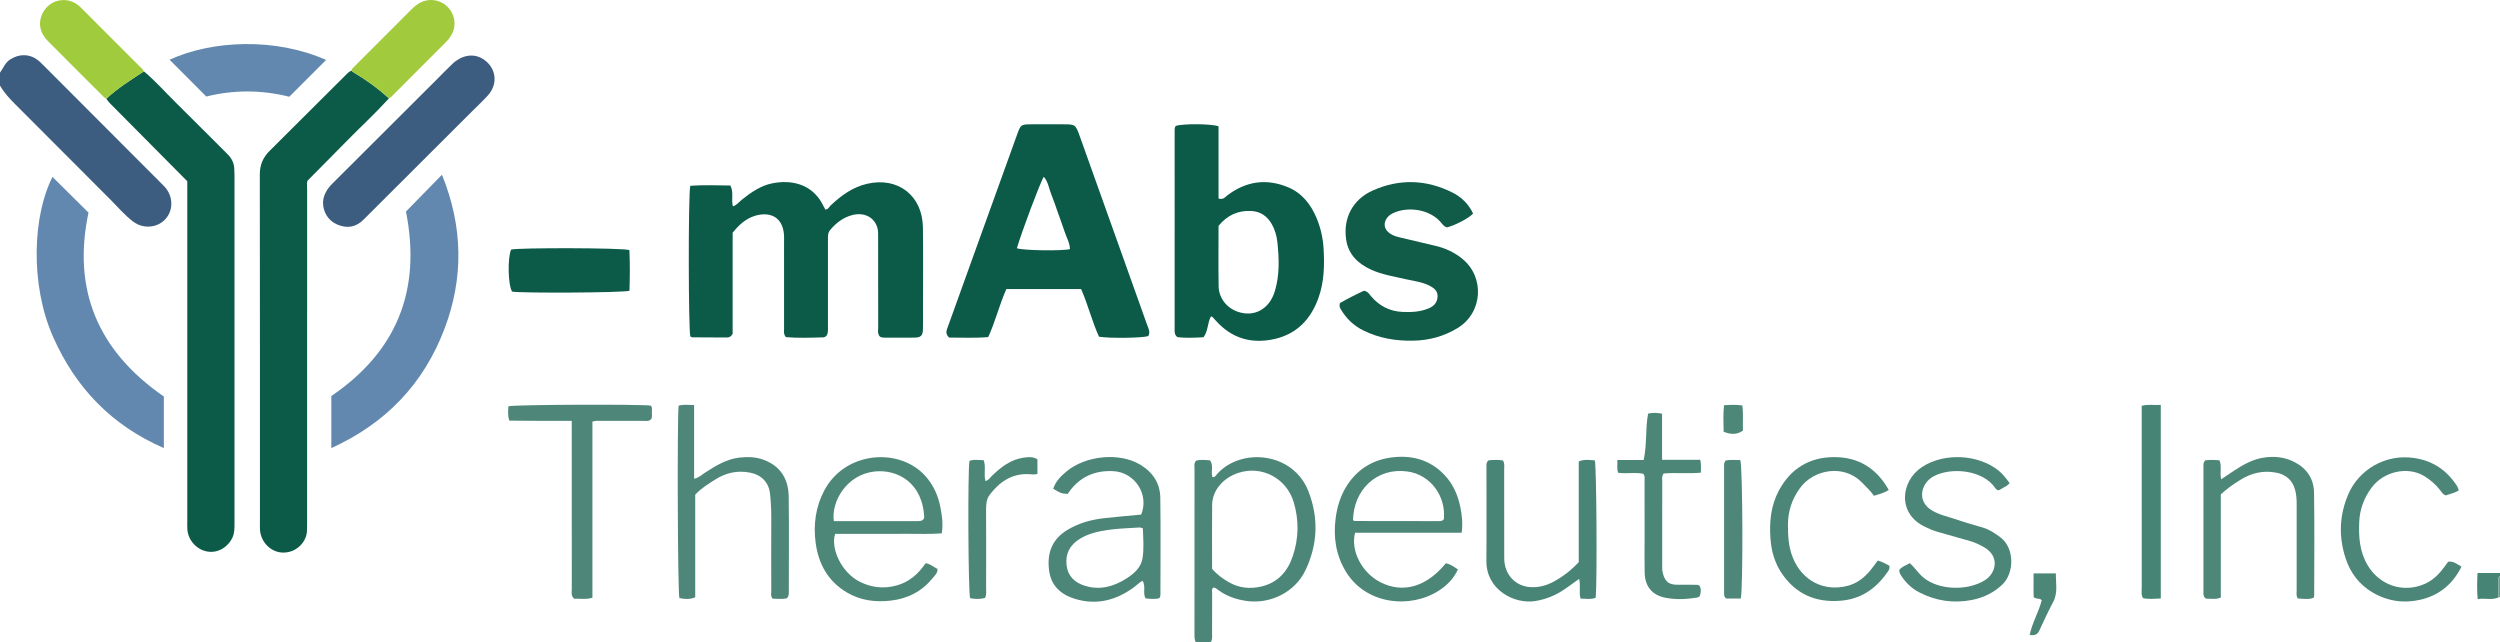<?xml version="1.0" encoding="iso-8859-1"?>
<!-- Generator: Adobe Illustrator 27.0.0, SVG Export Plug-In . SVG Version: 6.00 Build 0)  -->
<svg version="1.1" id="Layer_1" xmlns="http://www.w3.org/2000/svg" xmlns:xlink="http://www.w3.org/1999/xlink" x="0px" y="0px"
	 viewBox="0 0 1549 398.017" style="enable-background:new 0 0 1549 398.017;" xml:space="preserve">
<g>
	<path style="fill:#3C5C80;" d="M0,45.017c2.006-2.74,3.105-6.068,6.202-8.102c5.539-3.637,11.901-3.716,17.171,0.267
		c1.188,0.898,2.245,1.982,3.302,3.04c24.945,24.978,49.886,49.958,74.816,74.951c5.734,5.748,6.244,14.519,1.241,20.306
		c-4.957,5.733-13.834,6.624-20.198,1.849c-5.215-3.913-9.399-8.944-13.989-13.524C48.743,104.046,29.063,84.167,9.257,64.413
		C5.753,60.919,2.466,57.319,0,53.017C0,50.35,0,47.683,0,45.017z"/>
	<path style="fill:#4C8678;" d="M741,398.017c-1.014-1.639-0.906-3.465-0.906-5.282c0.006-34.13-0.002-68.26,0.023-102.39
		c0.001-1.611-0.489-3.362,1.047-4.977c2.706-0.678,5.635-0.392,8.578-0.129c2.342,3.277,0.401,6.977,1.445,10.321
		c1.643,0.388,2.22-1.073,3.015-1.955c14.866-16.487,47.065-13.544,56.515,10.851c6.449,16.648,5.743,33.186-2.029,49.22
		c-6.301,12.999-21.38,20.869-36.538,18.644c-6.421-0.942-12.189-2.96-17.389-6.774c-0.895-0.656-1.707-1.64-3.14-1.42
		c-1.072,1.054-0.578,2.449-0.586,3.682c-0.05,8.324-0.019,16.649-0.032,24.973c-0.003,1.802,0.301,3.679-1.005,5.237
		C747,398.017,744,398.017,741,398.017z M751.012,352.405c3.087,3.698,6.664,6.164,10.393,8.326
		c6.317,3.662,13.147,4.321,20.211,2.648c10.007-2.37,16.045-9.129,19.264-18.41c3.849-11.097,4.067-22.516,0.719-33.767
		c-4.448-14.948-19.829-22.957-34.273-18.223c-9.6,3.146-16.201,11.013-16.283,19.844
		C750.922,325.966,751.012,339.111,751.012,352.405z"/>
	<path style="fill:#468475;" d="M1548.077,370.142c-4.096,1.911-8.313,0.279-12.929,1.061c-0.465-5.619-0.334-10.63-0.088-16.186
		c4.796,0,9.368,0,13.939,0c0,0.667,0,1.333,0,2c-1.203,0.462-0.994,1.511-0.991,2.45
		C1548.021,363.025,1548.053,366.583,1548.077,370.142z"/>
	<path style="fill:#759C90;" d="M1548.077,370.142c-0.025-3.558-0.056-7.117-0.068-10.675c-0.003-0.939-0.212-1.987,0.991-2.45
		c0,4.333,0,8.667,0,13C1548.7,370.116,1548.393,370.157,1548.077,370.142z"/>
	<path style="fill:#0C5B48;" d="M241.015,60.947c-8.395,9.239-17.604,17.673-26.326,26.589c-7.916,8.092-15.922,16.095-24.158,24.41
		c-0.564,1.557-0.23,3.576-0.231,5.556c-0.019,68.463-0.015,136.927-0.019,205.39c0,1.832-0.095,3.664-0.066,5.494
		c0.102,6.519-5.731,13.993-14.705,14.002c-7.426,0.007-13.803-6.254-14.405-13.908c-0.091-1.16-0.052-2.331-0.052-3.497
		c-0.002-72.295,0.037-144.59-0.072-216.884c-0.009-5.944,1.988-10.579,6.112-14.668c16.201-16.068,32.323-32.214,48.495-48.311
		c0.565-0.562,1.352-0.902,2.035-1.345c0.661,0.473,1.289,1.001,1.987,1.411C227.285,49.707,234.421,54.958,241.015,60.947z"/>
	<path style="fill:#0C5B48;" d="M89.145,44.203c7.166,5.981,13.316,13.003,19.943,19.534c10.68,10.524,21.218,21.191,31.862,31.751
		c2.473,2.454,3.976,5.289,4.206,8.763c0.099,1.495,0.139,2.996,0.139,4.494c0.007,71.827,0.007,143.655,0.002,215.482
		c0,2.992,0.065,5.974-1.262,8.809c-2.872,6.134-9.119,9.728-15.363,8.724c-6.682-1.075-12.027-6.822-12.575-13.609
		c-0.134-1.656-0.054-3.331-0.054-4.997c-0.002-68.494-0.001-136.989-0.001-205.483c0-1.663,0-3.326,0-5.363
		c-4.069-4.102-8.276-8.346-12.485-12.587C91.708,87.779,79.851,75.845,68.016,63.888c-0.806-0.814-1.446-1.791-2.164-2.692
		C72.92,54.576,81.113,49.5,89.145,44.203z"/>
	<path style="fill:#0C5B48;" d="M545.166,208.537c-1.584-1.715-1.035-3.808-1.039-5.754c-0.033-18.657-0.009-37.314-0.036-55.971
		c-0.003-1.821,0.058-3.719-0.405-5.449c-1.812-6.78-8.333-10.116-15.908-8.036c-5.451,1.496-9.769,4.843-13.391,9.144
		c-1.557,1.849-1.39,4.001-1.389,6.164c0.007,17.657,0.005,35.315,0.002,52.972c0,1.332,0.065,2.673-0.06,3.994
		c-0.174,1.824-1.118,3.384-3.015,3.435c-7.771,0.21-15.556,0.517-22.963-0.15c-1.604-1.85-1.151-3.577-1.152-5.196
		c-0.018-18.157-0.011-36.314-0.01-54.472c0-1.166,0.062-2.336-0.014-3.498c-0.779-11.953-9.402-14.645-18.107-11.971
		c-5.771,1.773-9.966,5.789-13.734,10.434c0,21.04,0,42.014,0,62.635c-0.884,1.654-2.021,2.297-3.445,2.297
		c-7.158-0.003-14.316-0.039-21.473-0.105c-0.451-0.004-0.9-0.366-1.3-0.54c-1.187-3.729-1.359-87.979-0.029-93.365
		c8.157-0.575,16.527-0.267,24.836-0.166c2.234,4.316,0.42,8.638,1.557,12.912c2.419-0.685,3.732-2.678,5.453-4.04
		c5.774-4.567,11.743-8.853,19.137-10.262c11.777-2.244,22.4,0.593,28.985,9.738c1.436,1.994,2.442,4.298,3.692,6.542
		c1.767,0.005,2.341-1.625,3.342-2.566c6.496-6.109,13.52-11.263,22.418-13.357c19.198-4.517,34.445,7.228,34.723,26.953
		c0.245,17.321,0.051,34.648,0.051,51.972c0,3.665,0.069,7.331-0.018,10.994c-0.099,4.162-1.235,5.317-5.389,5.37
		c-5.996,0.077-11.994,0.025-17.99,0.014C547.334,209.208,546.152,209.244,545.166,208.537z"/>
	<path style="fill:#0C5B48;" d="M669.873,179.097c-15.477,0-30.765,0-46.334,0c-4.292,9.589-6.729,19.95-11.246,29.765
		c-8.299,0.712-16.4,0.243-24.186,0.303c-2.797-2.485-1.486-4.834-0.657-7.137c6.565-18.251,13.137-36.499,19.711-54.746
		c7.7-21.371,15.4-42.741,23.109-64.109c2.173-6.024,2.383-6.155,9.009-6.158c6.496-0.003,12.992-0.003,19.488,0
		c7.469,0.003,7.662,0.114,10.275,7.421c9.323,26.073,18.623,52.154,27.938,78.23c4.574,12.804,9.198,25.591,13.712,38.417
		c0.8,2.272,2.215,4.586,0.801,7.138c-3.4,1.216-24.003,1.528-30.551,0.395C676.673,199.199,674.118,188.869,669.873,179.097z
		 M630.057,153.8c3.437,1.426,28.159,1.772,32.904,0.546c-0.169-4.039-2.273-7.515-3.484-11.242
		c-1.228-3.779-2.63-7.501-3.965-11.244c-1.39-3.899-2.661-7.847-4.224-11.675c-1.43-3.503-1.778-7.539-4.596-10.663
		C644.445,113.19,632.879,144.097,630.057,153.8z"/>
	<path style="fill:#0C5B48;" d="M750.323,196.017c-2.261,4.043-1.656,8.978-4.632,12.945c-5.533,0.333-11.123,0.538-16.101-0.042
		c-1.983-1.561-1.789-3.113-1.789-4.601c-0.002-40.826-0.003-81.652,0.003-122.478c0-1.316-0.213-2.687,0.742-3.824
		c3.883-1.445,22.101-1.415,26.456,0.25c0,7.411-0.001,15.041,0,22.672c0.001,7.421-0.007,14.843,0.007,22.078
		c3.047,0.904,4.067-0.933,5.442-1.972c11.577-8.746,24.149-10.622,37.571-5.047c8.805,3.657,14.255,10.728,17.806,19.298
		c2.49,6.009,3.892,12.301,4.275,18.854c0.605,10.345,0.349,20.577-3.187,30.448c-4.677,13.061-13.245,22.243-27.071,25.418
		c-14.272,3.277-26.67-0.276-36.58-11.402c-0.663-0.744-1.333-1.483-2.016-2.209C751.148,196.296,750.956,196.275,750.323,196.017z
		 M755.01,139.923c0,12.54-0.152,25.019,0.058,37.493c0.122,7.271,4.998,13.381,11.817,15.734
		c10.311,3.558,19.7-1.647,23.053-12.879c2.96-9.915,2.603-20.038,1.535-30.159c-0.419-3.975-1.513-7.839-3.529-11.337
		c-2.852-4.948-7.062-7.82-12.899-8.062C767.019,130.381,760.466,133.302,755.01,139.923z"/>
	<path style="fill:#115C49;" d="M912.727,132.293c-2.431,2.774-10.497,7.044-16.085,8.598c-2.157-0.46-3.15-2.369-4.479-3.791
		c-7.157-7.657-19.943-8.976-28.221-5.39c-1.733,0.751-3.276,1.656-4.416,3.137c-2.552,3.314-1.999,7.109,1.378,9.597
		c1.769,1.303,3.817,2.031,5.923,2.536c7.584,1.819,15.185,3.568,22.77,5.381c6.064,1.449,11.581,4.016,16.449,7.979
		c14.09,11.471,12.648,33.446-2.888,42.908c-8.416,5.126-17.537,7.642-27.449,7.842c-10.845,0.219-21.196-1.495-30.937-6.32
		c-5.961-2.953-10.641-7.343-13.995-13.133c-0.609-1.051-1.122-2.029-0.555-3.854c4.744-2.718,9.985-5.416,14.941-7.647
		c2.409,0.504,3.211,2.056,4.269,3.313c5.079,6.035,11.513,9.427,19.426,9.807c5.504,0.264,10.927,0.027,16.176-2.105
		c3.481-1.414,5.535-3.749,5.695-7.408c0.151-3.46-2.238-5.315-5.061-6.753c-4.672-2.38-9.842-2.884-14.839-4.037
		c-7.106-1.641-14.353-2.74-21.082-5.775c-8.204-3.701-14.241-9.366-15.647-18.595c-2.05-13.454,4.036-25.001,16.47-30.555
		c16.621-7.424,33.322-6.832,49.544,1.37C905.656,122.201,910.042,126.562,912.727,132.293z"/>
	<path style="fill:#6388AF;" d="M101.515,245.665c0,10.286,0,20.707,0,31.962c-32.353-14.083-54.537-37.228-68.528-68.688
		c-14.717-33.094-12.5-75.959-0.456-99.314c7.18,7.113,14.48,14.346,22.314,22.109C44.729,179.253,60.408,217.304,101.515,245.665z"
		/>
	<path style="fill:#6388AF;" d="M251.533,131.069c7.147-7.308,14.445-14.771,22.311-22.815c13.052,32.246,13.543,63.952,1.523,95.58
		c-12.928,34.016-36.314,58.464-70.076,73.809c0-11.138,0-21.559,0-32.275C245.754,217.871,261.226,179.926,251.533,131.069z"/>
	<path style="fill:#3C5C80;" d="M200.154,125.228c0.189-4.243,2.417-8.104,5.655-11.343c21.417-21.429,42.893-42.8,64.348-64.191
		c3.418-3.407,6.747-6.908,10.262-10.212c5.636-5.296,12.662-6.488,18.24-3.281c8.654,4.974,10.394,15.483,3.654,22.898
		c-3.132,3.445-6.551,6.63-9.85,9.923c-22.386,22.344-44.773,44.687-67.165,67.025c-4.738,4.726-10.107,5.714-16.389,3.059
		C203.543,136.836,200.036,131.489,200.154,125.228z"/>
	<path style="fill:#4D8778;" d="M583.524,330.45c-7.392,0.647-14.668,0.22-21.915,0.297c-7.495,0.079-14.991,0.018-22.486,0.018
		c-7.285,0-14.569,0-21.696,0c-2.882,9.526,4.215,24.08,15.245,29.664c7.315,3.703,14.89,4.466,22.73,2.371
		c7.905-2.113,13.662-7.244,18.111-13.845c3.069,0.455,4.98,2.426,7.363,3.552c0.135,2.633-1.709,4.124-2.981,5.685
		c-6.72,8.245-15.448,12.757-26.066,13.956c-9.518,1.074-18.531-0.084-26.87-4.936c-11.826-6.881-17.818-17.734-19.573-30.842
		c-1.501-11.211-0.074-22.204,5.324-32.432c12.854-24.358,46.263-26.856,62.367-9.31c5.341,5.82,8.373,12.744,9.741,20.394
		C583.66,319.736,584.435,324.518,583.524,330.45z M572.641,320.897c-0.758-21.881-16.755-30.45-31.123-28.71
		c-17.055,2.065-26.628,18.733-24.86,30.687c17.428,0,34.873-0.006,52.318,0.009C570.591,322.885,571.933,322.509,572.641,320.897z"
		/>
	<path style="fill:#4C8678;" d="M652.576,302.851c1.549-4.753,4.803-7.893,8.221-10.738c11.844-9.862,32.591-11.94,45.504-4.313
		c7.951,4.696,12.497,11.565,12.624,20.686c0.275,19.818,0.086,39.642,0.081,59.464c0,0.817,0.099,1.667-0.758,2.744
		c-2.576,0.669-5.484,0.36-8.468,0.089c-1.876-3.397,0.33-7.393-1.822-10.933c-2.251,1.137-3.779,2.884-5.609,4.202
		c-10.973,7.909-22.927,11.04-36.195,7.038c-8.614-2.598-14.73-7.936-16.063-17.143c-1.519-10.484,1.28-19.424,10.876-25.364
		c7.075-4.38,14.841-6.568,22.99-7.502c7.729-0.886,15.487-1.51,23.099-2.237c5.152-12.454-3.948-26.311-17.365-26.93
		c-11.51-0.53-20.765,3.596-27.465,13.109c-0.287,0.408-0.568,0.82-0.716,1.035C657.35,305.679,657.35,305.679,652.576,302.851z
		 M708.109,327.365c-0.912-0.284-1.38-0.577-1.825-0.547c-6.468,0.433-12.982,0.563-19.384,1.473
		c-6.218,0.884-12.439,2.206-17.93,5.626c-6.094,3.796-8.976,9.185-8.098,16.4c0.826,6.785,5.135,10.701,11.247,12.612
		c9.408,2.942,18.086,0.52,26.077-4.656c4.532-2.936,8.742-6.657,9.673-12.178C708.911,339.92,708.333,333.576,708.109,327.365z"/>
	<path style="fill:#4E8779;" d="M430.076,296.629c3.2-0.695,4.64-2.421,6.401-3.545c6.729-4.297,13.399-8.603,21.641-9.558
		c5.206-0.603,10.279-0.415,15.196,1.428c10.506,3.936,15.217,12.081,15.361,22.785c0.263,19.654,0.074,39.313,0.077,58.97
		c0,1.34,0.08,2.694-1.234,4.03c-2.743,0.577-5.846,0.266-8.807,0.189c-1.382-1.685-0.828-3.419-0.833-5.012
		c-0.046-14.993-0.082-29.986,0.003-44.978c0.028-4.998-0.255-9.962-0.757-14.924c-0.711-7.033-5.284-11.754-12.26-13.145
		c-7.931-1.582-15.143,0.042-21.84,4.337c-4.188,2.686-8.494,5.237-12.263,9.29c0,20.979,0,42.255,0,63.59
		c-3.508,1.49-6.69,1.112-9.817,0.489c-1.046-3.759-1.431-110.218-0.468-119.197c2.958-0.946,6.025-0.423,9.6-0.394
		C430.076,266.163,430.076,281.067,430.076,296.629z"/>
	<path style="fill:#4B8677;" d="M905.669,330.069c-22.337,0-44.258,0-66.054,0c-2.946,11.182,4.255,24.888,15.791,30.737
		c13.843,7.02,28.531,2.8,40.387-11.752c2.779,0.35,4.949,2.074,7.529,3.786c-2.62,5.777-6.854,9.917-11.901,13.16
		c-17.721,11.384-45.118,8.588-57.512-11.804c-6.199-10.198-7.864-21.365-6.342-33.091c0.929-7.157,2.977-13.93,6.882-20.073
		c6.801-10.698,16.723-16.507,29.126-17.761c11.987-1.211,22.698,1.904,31.319,10.902c5.372,5.608,8.329,12.381,9.876,19.787
		C905.815,318.97,906.411,324.097,905.669,330.069z M838.328,322.366c0.616,0.239,0.917,0.457,1.217,0.457
		c17.311,0.031,34.623,0.042,51.934,0.064c1.195,0.001,2.329-0.098,3.133-1.139c1.404-14.086-8.021-27.657-22.682-29.639
		C853.108,289.564,838.647,303.409,838.328,322.366z"/>
	<path style="fill:#4E8779;" d="M354.25,260.767c-7.036,0-13.492,0.017-19.947-0.005c-6.278-0.021-12.556-0.082-18.711-0.125
		c-1.184-3.397-0.675-6.185-0.588-8.92c3.506-1.027,81.66-1.349,88.236-0.399c1.124,1.273,0.597,2.84,0.638,4.283
		c0.037,1.308,0.281,2.662-0.28,3.927c-1.401,1.739-3.349,1.213-5.114,1.221c-8.661,0.039-17.322,0.001-25.982,0.033
		c-1.636,0.006-3.306-0.28-5.434,0.47c0,36.232,0,72.619,0,109.11c-4.212,1.256-7.965,0.411-11.316,0.605
		c-2.167-1.973-1.469-4.102-1.471-6.011c-0.04-32.645-0.028-65.29-0.028-97.934C354.25,265.202,354.25,263.382,354.25,260.767z"/>
	<path style="fill:#6388AF;" d="M179.246,59.95c-17.012-4.309-34.528-4.379-51.42-0.139c-7.811-7.827-15.388-15.421-22.751-22.798
		c26.232-12.075,65.488-13.865,96.976,0.135C194.707,44.491,187.241,51.956,179.246,59.95z"/>
	<path style="fill:#4D8778;" d="M1376.012,306.319c0,21.303,0,42.588,0,63.946c-3.336,1.298-6.435,0.654-9.155,0.641
		c-1.681-1.118-1.607-2.471-1.606-3.81c0.003-25.982,0.002-51.965,0.003-77.947c0-1.321-0.171-2.689,1.157-3.909
		c2.739-0.446,5.695-0.292,8.804-0.021c1.541,3.714,0.059,7.623,1.028,11.761c2.667-1.793,5.191-3.528,7.752-5.204
		c5.574-3.647,11.251-7.001,18-8.142c6.943-1.174,13.543-0.536,19.844,2.745c7.637,3.976,11.812,10.504,11.946,18.826
		c0.341,21.313,0.104,42.635,0.085,63.954c0,0.317-0.17,0.634-0.342,1.237c-3.212,1.245-6.584,0.541-9.849,0.418
		c-1.117-1.84-0.667-3.544-0.67-5.156c-0.035-17.821-0.05-35.642,0.005-53.463c0.01-3.021-0.217-5.994-1.036-8.878
		c-1.65-5.811-5.477-9.223-11.463-10.424c-8.102-1.626-15.468,0.115-22.358,4.397
		C1384.062,299.834,1380.074,302.53,1376.012,306.319z"/>
	<path style="fill:#498577;" d="M922.224,285.245c2.978-0.356,6.065-0.398,8.983,0.015c1.234,2.028,0.773,3.904,0.777,5.686
		c0.036,18.324-0.02,36.648,0.039,54.971c0.032,9.931,6.774,17.377,16.445,17.882c5.024,0.262,9.873-1.041,14.343-3.495
		c5.586-3.066,10.578-6.894,15.373-11.979c0-20.504,0-41.439,0-62.41c3.566-1.541,6.81-0.819,9.974-0.676
		c1.062,3.772,1.486,74.574,0.548,85.102c-2.943,1.275-6.034,0.547-9.414,0.553c-1.044-3.947,0.14-7.966-0.862-12.22
		c-3.306,2.357-6.194,4.503-9.171,6.518c-5.418,3.668-11.241,6.091-17.823,7.189c-13.26,2.213-30.646-7.034-30.476-24.879
		c0.185-19.488,0.035-38.979,0.042-58.469C921.002,287.89,920.792,286.677,922.224,285.245z"/>
	<path style="fill:#4C8678;" d="M1245.184,299.323c-0.78,0.733-1.198,1.278-1.745,1.611c-1.692,1.032-3.432,1.983-4.945,2.846
		c-1.248-0.022-1.805-0.735-2.241-1.388c-7.457-11.181-27.407-13.288-38.518-7.086c-7.196,4.017-10.519,15.124-0.701,20.968
		c4.808,2.862,10.189,3.907,15.343,5.666c5.325,1.817,10.755,3.331,16.152,4.935c4.052,1.204,7.472,3.463,10.829,5.968
		c9.125,6.811,8.664,22.338,1.327,29.313c-5.446,5.177-11.685,8.143-18.778,9.557c-11.458,2.284-22.455,0.63-32.842-4.743
		c-4.682-2.422-8.326-6.015-11.177-10.434c-0.639-0.99-1.199-1.982-1.08-3.449c1.649-2.039,4.169-2.873,6.527-4.132
		c3.098,2.748,5.18,6.172,8.275,8.772c9.493,7.975,27.267,8.546,38.105,1.846c7.113-4.397,9.425-14.651-0.061-20.308
		c-2.863-1.707-5.864-3.124-9.07-4.048c-6.684-1.925-13.383-3.798-20.075-5.693c-2.725-0.772-5.287-1.92-7.842-3.142
		c-17.379-8.306-14.984-28.428-1.683-37.083c13.905-9.048,34.879-7.718,47.312,2.252
		C1240.949,293.679,1242.879,296.309,1245.184,299.323z"/>
	<path style="fill:#0C5B48;" d="M389.978,154.939c0.393,8.567,0.295,16.98,0.04,25.225c-4.168,1.241-66.76,1.552-72.71,0.521
		c-2.537-3.957-2.931-20.725-0.612-26.053C321.188,153.42,385.162,153.503,389.978,154.939z"/>
	<path style="fill:#A1CB3D;" d="M241.015,60.947c-6.594-5.988-13.73-11.239-21.406-15.76c-0.697-0.411-1.326-0.938-1.987-1.411
		c0.342-1.19,1.296-1.913,2.113-2.73c11.775-11.786,23.56-23.561,35.333-35.347c3.402-3.406,7.232-5.798,12.283-5.694
		c11.106,0.227,17.945,12.454,12.209,21.958c-0.851,1.411-1.885,2.761-3.046,3.928c-11.396,11.457-22.835,22.871-34.274,34.284
		C241.907,60.507,241.426,60.692,241.015,60.947z"/>
	<path style="fill:#4C8678;" d="M1170.272,303.558c-3.021,2.047-5.971,2.536-9.165,3.639c-2.195-3.101-4.95-5.713-7.617-8.411
		c-11.104-11.234-29.585-8.105-38.155,3.539c-4.942,6.714-7.507,14.293-7.517,22.773c-0.008,7.033,0.347,13.881,3.063,20.538
		c5.765,14.133,19.122,21.144,33.844,17.36c5.844-1.502,10.399-5.073,14.188-9.647c1.578-1.905,2.984-3.951,4.546-6.037
		c2.714,0.731,4.986,1.998,7.155,3.173c0.554,2.148-0.729,3.421-1.649,4.711c-6.998,9.822-16.122,16.006-28.484,17.015
		c-15.599,1.273-27.991-4.198-36.68-17.243c-4.201-6.307-6.245-13.525-6.813-21.106c-0.784-10.451,0.22-20.667,5.262-30.029
		c7.247-13.456,18.789-20.519,33.997-20.615C1151.256,283.123,1162.603,289.953,1170.272,303.558z"/>
	<path style="fill:#4C8678;" d="M1523.485,303.874c-2.863,1.73-5.647,2.172-8.129,3.08c-1.695-0.595-2.43-1.932-3.336-3.111
		c-2.772-3.606-6.159-6.576-10.028-8.902c-10.264-6.172-25.061-2.905-32.567,7.229c-4.651,6.279-7.321,13.344-7.656,21.237
		c-0.392,9.249,0.235,18.228,5.059,26.533c7.312,12.589,21.921,17.685,35.246,11.969c4.196-1.8,7.65-4.686,10.547-8.195
		c1.475-1.787,2.785-3.71,4.255-5.685c3.228-0.481,5.5,1.473,8.26,3.077c-5.414,10.861-13.849,17.77-25.227,20.43
		c-10.307,2.409-20.399,1.09-29.777-4.405c-8.321-4.876-13.76-12.073-16.724-20.993c-4.448-13.383-4.022-26.736,1.56-39.822
		c6.422-15.056,22.757-25.256,40.936-22.533c11.678,1.75,20.268,7.717,26.535,17.439
		C1522.87,301.893,1523.043,302.73,1523.485,303.874z"/>
	<path style="fill:#A0CB3C;" d="M89.145,44.203C81.113,49.5,72.92,54.576,65.853,61.195c-0.531-0.382-1.128-0.698-1.585-1.155
		C52.732,48.525,41.174,37.032,29.703,25.452c-5.056-5.104-6.201-11.087-3.524-16.838C30.388-0.425,41.67-2.788,49.174,3.812
		c0.873,0.768,1.665,1.627,2.488,2.45c11.409,11.407,22.825,22.807,34.213,34.235C87.035,41.661,88.456,42.616,89.145,44.203z"/>
	<path style="fill:#4B8677;" d="M1018.182,293.545c-4.904-1.002-10.247,0.097-15.556-0.605c-1.016-2.575-0.28-4.98-0.542-7.919
		c5.709,0,10.95,0,16.336,0c2.113-9.735,0.977-19.288,2.737-28.739c2.801-0.657,5.509-0.6,8.661,0.049c0,9.438,0,18.697,0,28.574
		c8.126,0,15.845,0,23.68,0c0.646,2.859,0.318,5.122,0.365,7.954c-7.951,0.764-15.724-0.14-23.068,0.516
		c-1.291,1.779-0.873,3.325-0.876,4.776c-0.03,17.485-0.02,34.97-0.016,52.455c0,0.998-0.071,2.016,0.09,2.992
		c1.034,6.245,3.657,8.841,9.415,8.707c4.159-0.096,8.324,0.019,12.485,0.073c0.297,0.004,0.59,0.279,1.119,0.546
		c1.21,2.011,0.877,4.216,0.118,6.589c-0.583,0.265-1.149,0.681-1.764,0.776c-6.435,1.002-12.937,1.354-19.328,0.111
		c-8.469-1.647-12.825-7.052-13.013-15.699c-0.148-6.824-0.032-13.654-0.032-20.482c0-12.156,0.011-24.313-0.016-36.469
		C1018.972,296.458,1019.336,295.082,1018.182,293.545z"/>
	<path style="fill:#468475;" d="M1338.823,370.828c-3.957,0.223-7.401,0.435-10.682-0.094c-0.274-0.273-0.399-0.385-0.508-0.51
		c-0.107-0.123-0.238-0.246-0.288-0.392c-0.668-1.946-0.326-3.96-0.327-5.939c-0.024-37.419-0.018-74.837-0.018-112.453
		c4.052-1.096,7.792-0.283,11.823-0.56C1338.823,290.961,1338.823,330.636,1338.823,370.828z"/>
	<path style="fill:#4B8677;" d="M610.366,370.435c-3.198,0.956-6.266,0.735-9.281,0.228c-1.182-3.464-1.538-78.609-0.414-85.066
		c2.752-1.169,5.715-0.405,8.803-0.506c1.589,4.173-0.105,8.58,1.108,12.954c1.971-0.418,2.755-1.992,3.893-3.095
		c5.683-5.51,11.777-10.303,19.977-11.417c2.81-0.382,5.601-0.682,8.345,1.082c0,2.907,0,5.842,0,8.959
		c-1.865,0.711-3.671,0.265-5.446,0.194c-10.492-0.418-18.053,4.828-24.09,12.727c-1.957,2.56-2.299,5.761-2.284,9.021
		c0.074,16.33,0.046,32.661,0.016,48.991C610.988,366.316,611.35,368.174,610.366,370.435z"/>
	<path style="fill:#4E8779;" d="M1078.584,370.843c-3.224,0-6.175,0-8.991,0c-1.469-0.983-1.343-2.35-1.343-3.673
		c0-26.139,0.002-52.278-0.006-78.417c0-1.181,0.003-2.338,1.037-3.454c2.923-0.56,6.029-0.261,9.026-0.216
		C1079.808,289.248,1080.072,365.273,1078.584,370.843z"/>
	<path style="fill:#4B8677;" d="M1257.596,393.354c1.615-7.697,5.656-14.272,7.457-21.414c-1.235-1.599-3.053-0.39-4.984-1.924
		c-0.199-4.41-0.026-9.436-0.071-14.738c4.769,0,9.022,0,13.829,0c-0.141,5.983,1.413,11.955-1.732,17.805
		c-3.057,5.687-5.7,11.598-8.456,17.444C1262.619,392.69,1261.28,394.104,1257.596,393.354z"/>
	<path style="fill:#4D8778;" d="M1068.201,251.081c4.021-0.247,7.457-0.448,11.394,0.156c0.633,5.229,0.152,10.468,0.322,15.57
		c-3.432,2.425-7.109,2.66-11.955,0.698C1067.852,262.27,1067.607,256.889,1068.201,251.081z"/>
</g>
</svg>

